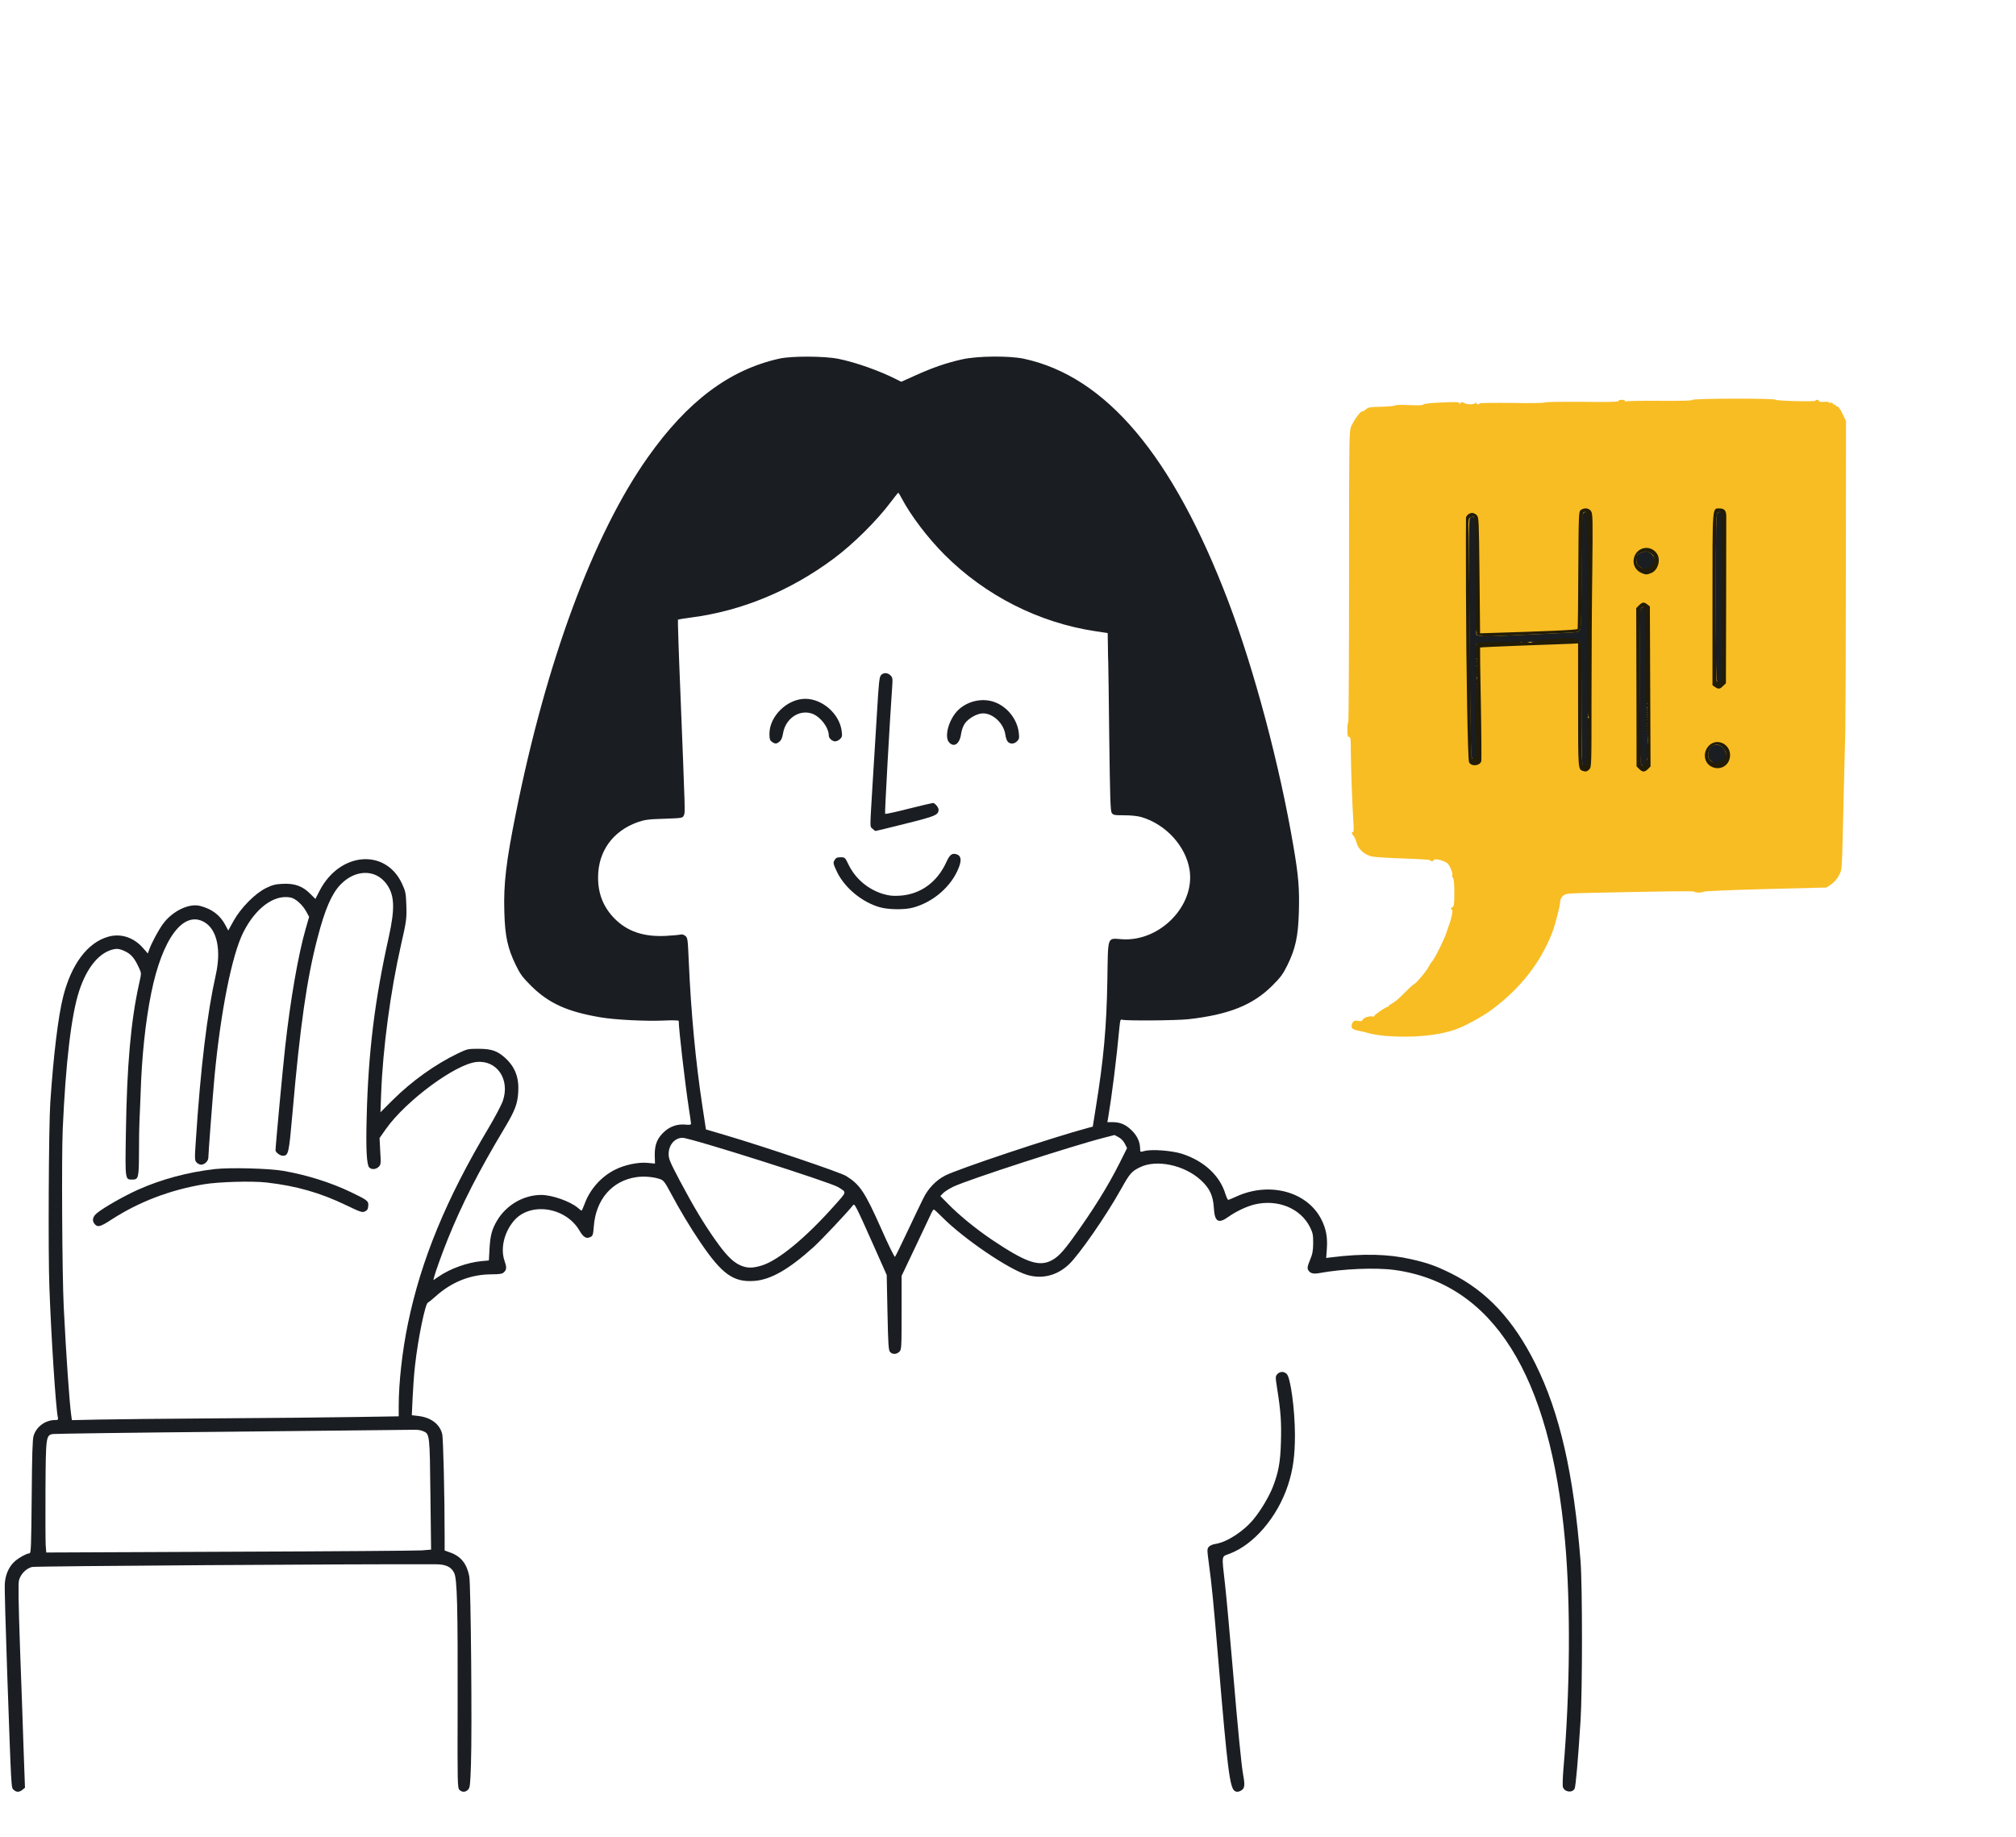 <svg width="236" height="215" viewBox="0 0 236 215" fill="none" xmlns="http://www.w3.org/2000/svg">
<g clip-path="url(#clip0_219_5715)">
<path d="M1.586 209.507C1.311 209.232 1.337 209.861 0.839 195.729C0.656 190.498 0.524 185.844 0.564 185.372C0.629 184.389 0.996 183.51 1.6 182.894C2.032 182.448 3.12 181.832 3.461 181.832C3.632 181.832 3.658 180.941 3.71 175.251C3.75 170.269 3.802 168.513 3.933 168.08C4.261 167.005 5.31 166.232 6.464 166.232C6.805 166.232 6.831 166.192 6.765 165.878C6.529 164.763 5.992 156.491 5.782 150.697C5.625 146.777 5.703 131.766 5.887 129.065C6.267 123.428 6.818 118.945 7.395 116.664C8.352 112.875 10.24 110.358 12.639 109.663C14.107 109.23 15.628 109.715 16.717 110.948L17.307 111.616L17.464 111.171C17.713 110.436 18.552 108.876 19.09 108.142C20.178 106.661 22.105 105.717 23.416 106.045C24.806 106.399 25.776 107.133 26.393 108.313L26.72 108.929L27.35 107.788C28.215 106.254 29.854 104.59 31.139 103.96C31.886 103.593 32.24 103.501 33.105 103.462C34.482 103.397 35.413 103.724 36.291 104.603L36.921 105.232L37.419 104.262C39.766 99.726 45.142 99.28 47.069 103.462C47.475 104.34 47.515 104.55 47.567 105.927C47.62 107.513 47.58 107.828 46.951 110.581C45.718 115.995 44.814 122.72 44.617 128.056L44.538 130.206L45.968 128.777C48.196 126.561 50.95 124.595 53.559 123.336C54.713 122.786 54.765 122.773 56.05 122.773C57.558 122.786 58.213 123.009 59.144 123.848C60.298 124.897 60.783 126.168 60.665 127.872C60.586 129.21 60.285 130.009 59.118 131.963C55.984 137.193 54.083 140.943 52.418 145.059C51.802 146.58 50.95 148.953 50.819 149.49L50.727 149.858L51.33 149.451C52.694 148.507 54.713 147.786 56.378 147.629L57.23 147.55L57.309 146.108C57.4 144.601 57.584 143.919 58.174 142.909C59.249 141.074 61.268 139.894 63.34 139.881C64.612 139.881 66.709 140.615 67.627 141.376C67.837 141.572 68.047 141.716 68.086 141.716C68.112 141.716 68.269 141.375 68.427 140.956C69.043 139.239 70.367 137.744 71.993 136.931C73.121 136.354 74.76 136.014 75.848 136.132L76.674 136.21L76.647 135.201C76.634 133.955 76.962 133.182 77.828 132.422C78.509 131.832 79.322 131.569 80.24 131.648C80.699 131.701 80.895 131.661 80.895 131.556C80.895 131.465 80.778 130.639 80.633 129.708C80.188 126.784 79.453 120.439 79.453 119.508C79.453 119.443 78.706 119.417 77.683 119.469C75.52 119.561 71.967 119.377 70.289 119.089C66.408 118.433 64.244 117.45 62.199 115.431C61.176 114.409 60.914 114.068 60.39 112.993C59.419 111 59.118 109.597 59.039 106.753C58.934 103.501 59.249 100.866 60.39 95.203C63.943 77.439 69.463 62.547 75.822 53.553C80.476 46.959 85.393 43.275 91.253 41.977C92.669 41.663 96.524 41.676 98.137 42.004C100.143 42.41 102.909 43.38 104.902 44.389L105.505 44.691L107.196 43.931C109.229 43.013 110.881 42.449 112.677 42.056C114.473 41.663 118.157 41.636 119.836 41.99C129.459 44.049 137.286 53.33 143.79 70.399C146.818 78.383 149.808 89.579 151.42 99.11C152.01 102.531 152.128 104.078 152.05 106.753C151.971 109.611 151.656 111.053 150.699 113.006C150.175 114.055 149.899 114.435 148.89 115.431C146.622 117.673 143.803 118.787 139.109 119.312C137.68 119.469 131.845 119.508 131.4 119.377C131.164 119.299 131.137 119.377 131.046 120.243C130.692 124.058 130.18 128.108 129.721 130.875L129.63 131.36H130.193C131.15 131.36 131.78 131.635 132.501 132.343C133.156 132.998 133.471 133.706 133.471 134.558C133.471 134.86 133.484 134.873 133.969 134.742C134.808 134.506 137.195 134.69 138.388 135.07C140.944 135.909 142.78 137.6 143.436 139.724C143.567 140.13 143.724 140.471 143.776 140.458C143.842 140.458 144.248 140.287 144.681 140.091C148.575 138.282 153.046 139.475 154.698 142.778C155.236 143.853 155.419 144.836 155.327 146.161L155.249 147.262L155.865 147.183C159.536 146.724 162.512 146.79 165.2 147.406C167.154 147.852 168.071 148.179 169.854 149.058C174.024 151.129 177.157 154.472 179.727 159.624C182.585 165.353 184.224 172.524 185.024 182.75C185.247 185.634 185.247 197.918 185.024 201.431C184.736 205.993 184.46 209.14 184.329 209.389C184.041 209.926 183.11 209.782 182.952 209.166C182.913 208.983 182.939 208.052 183.018 207.108C183.805 197.997 183.87 187.81 183.215 180.456C181.484 160.948 174.758 150.238 163.246 148.665C161.057 148.363 157.124 148.533 154.436 149.032C153.741 149.163 153.348 149.058 153.138 148.665C153.02 148.442 153.059 148.219 153.348 147.511C153.649 146.803 153.715 146.423 153.728 145.518C153.728 144.535 153.675 144.312 153.348 143.643C152.233 141.441 149.585 140.353 146.871 140.995C145.953 141.218 144.72 141.795 143.79 142.451C142.623 143.29 142.19 143.027 142.098 141.402C142.006 139.947 141.613 139.108 140.577 138.151C138.65 136.381 135.398 135.686 133.445 136.643C132.462 137.128 132.265 137.351 131.216 139.226C129.446 142.398 126.299 146.921 125.106 148.035C123.73 149.32 122.012 149.753 120.281 149.254C118.131 148.638 112.795 145.007 110.264 142.451C109.806 141.979 109.373 141.585 109.307 141.585C109.255 141.585 109.058 141.9 108.901 142.28C108.73 142.647 107.904 144.404 107.065 146.161L105.544 149.359V153.672C105.544 157.802 105.531 157.986 105.282 158.235C104.954 158.562 104.469 158.576 104.194 158.261C104.01 158.064 103.971 157.409 103.892 153.646L103.801 149.254L102.463 146.239C100.116 140.969 100.038 140.838 99.854 141.087C99.356 141.756 96.183 145.125 95.278 145.951C92.328 148.612 90.231 149.805 88.29 149.949C85.838 150.12 84.501 149.15 81.957 145.387C80.791 143.67 79.558 141.611 78.483 139.593C77.867 138.426 77.67 138.177 77.316 138.046C76.556 137.77 75.415 137.665 74.51 137.797C71.665 138.203 69.751 140.405 69.515 143.552C69.436 144.548 69.397 144.679 69.109 144.81C68.637 145.046 68.296 144.85 67.824 144.037C66.185 141.258 61.989 140.668 60.114 142.962C59 144.312 58.58 146.174 59.052 147.563C59.328 148.363 59.315 148.612 59.013 148.914C58.803 149.123 58.567 149.163 57.584 149.176C55.093 149.176 52.877 150.054 50.963 151.785C50.569 152.139 50.176 152.453 50.097 152.479C49.783 152.584 48.944 156.648 48.59 159.808C48.472 160.778 48.354 162.495 48.301 163.623L48.209 165.668L48.983 165.76C50.438 165.93 51.474 166.704 51.763 167.857C51.894 168.329 52.051 175.172 52.051 179.931V181.504L52.707 181.74C53.952 182.186 54.647 183.051 54.935 184.52C55.119 185.503 55.276 202.559 55.132 206.531C55.053 208.956 55.014 209.284 54.791 209.507C54.477 209.822 54.083 209.822 53.782 209.52C53.559 209.297 53.546 208.786 53.572 199.911C53.598 188.086 53.52 184.847 53.166 184.126C52.812 183.405 52.182 183.117 50.963 183.117C41.851 183.078 4.143 183.327 3.75 183.432C3.068 183.602 2.426 184.258 2.229 184.965C2.124 185.385 2.15 187.233 2.347 193.015C2.504 197.144 2.688 202.48 2.766 204.892L2.924 209.271L2.622 209.52C2.255 209.822 1.901 209.822 1.586 209.507ZM49.389 181.491L50.465 181.4L50.386 174.963C50.307 167.883 50.307 167.857 49.521 167.529C49.285 167.425 48.865 167.359 48.577 167.372C48.288 167.372 38.73 167.477 27.337 167.595C15.943 167.7 6.424 167.831 6.188 167.87C5.376 168.015 5.362 168.185 5.323 174.478C5.31 177.545 5.323 180.443 5.349 180.901L5.415 181.74L26.865 181.649C38.665 181.609 48.8 181.531 49.389 181.491ZM25.501 166.035C31.558 165.996 38.796 165.93 41.602 165.878L46.675 165.799V164.606C46.675 161.84 47.095 158.13 47.751 154.957C49.285 147.511 52.235 140.353 57.178 132.068C57.951 130.77 58.712 129.328 58.869 128.856C59.721 126.352 58.174 124.071 55.775 124.32C53.323 124.569 47.554 128.829 45.207 132.12L44.434 133.221L44.512 134.768C44.604 136.223 44.591 136.328 44.329 136.59C44.014 136.905 43.503 136.944 43.227 136.669C42.926 136.368 42.821 134.545 42.926 130.743C43.109 123.271 43.857 117.096 45.509 109.702C46.269 106.268 46.19 104.721 45.194 103.41C43.896 101.718 41.549 101.784 39.845 103.567C38.809 104.668 38.048 106.412 37.17 109.794C35.924 114.54 35.125 120.098 34.233 130.363C33.813 135.109 33.774 135.293 33.079 135.293C32.791 135.293 32.253 134.886 32.253 134.663C32.253 134.178 33.119 124.91 33.381 122.576C33.997 116.978 34.915 111.747 35.793 108.693L36.187 107.329L35.833 106.674C35.387 105.887 34.587 105.166 33.997 105.061C32.07 104.694 29.893 106.32 28.477 109.152C27.14 111.813 25.829 118.447 25.108 126.05C24.911 128.226 24.387 135.07 24.387 135.542C24.387 135.909 23.941 136.341 23.561 136.341C23.39 136.341 23.141 136.223 23.01 136.079C22.787 135.83 22.774 135.686 22.931 133.418C23.495 124.844 24.256 118.617 25.252 114.16C25.921 111.197 25.409 108.824 23.941 107.959C21.489 106.517 18.998 109.833 17.7 116.27C17.018 119.64 16.585 123.769 16.454 128.213C16.402 129.551 16.349 130.966 16.323 131.36C16.297 131.753 16.271 133.326 16.271 134.847C16.258 137.915 16.218 138.085 15.471 138.085C14.645 138.085 14.645 138.137 14.737 132.605C14.855 124.726 15.314 119.548 16.271 115.208C16.559 113.937 16.559 113.924 16.31 113.386C15.773 112.18 15.366 111.695 14.606 111.341C14.055 111.092 13.767 111.04 13.399 111.105C11.682 111.42 10.187 113.19 9.27 115.995C8.352 118.774 7.683 124.425 7.342 132.212C7.198 135.502 7.277 149.228 7.46 152.991C7.749 158.72 8.116 164.055 8.339 165.681L8.417 166.245L11.459 166.179C13.124 166.14 19.444 166.074 25.501 166.035ZM89.182 148.14C91.135 147.537 94.334 144.889 97.704 141.1C99.172 139.448 99.133 139.606 98.137 138.976C97.193 138.386 80.83 133.195 79.899 133.195C78.994 133.195 78.273 134.021 78.273 135.096C78.273 135.66 78.431 136.04 79.637 138.321C81.21 141.271 82.325 143.145 83.728 145.138C84.947 146.868 85.747 147.694 86.599 148.088C87.399 148.468 88.08 148.481 89.182 148.14ZM122.93 147.629C123.756 147.249 124.346 146.659 125.591 144.941C127.951 141.677 129.695 138.872 131.072 136.132L131.937 134.401L131.688 133.903C131.531 133.588 131.255 133.287 130.954 133.129L130.469 132.867L129.249 133.182C125.46 134.152 113.398 138.072 111.641 138.898C111.143 139.134 110.579 139.488 110.409 139.671L110.081 140.012L110.933 140.877C112.257 142.241 114.25 143.866 116.099 145.112C119.967 147.708 121.501 148.271 122.93 147.629ZM106.266 144.076C107.039 142.451 107.839 140.759 108.062 140.327C108.626 139.147 109.556 138.177 110.618 137.626C112.061 136.866 123.297 133.116 127.388 132.028L127.925 131.884L128.266 129.747C129.197 124.005 129.538 120.229 129.63 114.802C129.721 109.427 129.564 109.833 131.36 109.951C135.805 110.24 139.922 105.992 139.253 101.81C138.807 99.044 136.474 96.488 133.615 95.649C133.17 95.518 132.409 95.439 131.609 95.439C130.429 95.439 130.311 95.413 130.141 95.15C129.984 94.901 129.944 93.368 129.852 86.328C129.8 81.647 129.748 77.662 129.734 77.479C129.721 77.295 129.695 76.469 129.695 75.63L129.669 74.109L128.2 73.886C121.606 72.89 115.352 69.718 110.592 64.959C108.612 62.979 106.62 60.357 105.544 58.312C105.361 57.958 105.19 57.683 105.151 57.683C105.112 57.696 104.732 58.168 104.299 58.745C102.673 60.921 99.92 63.661 97.612 65.378C92.538 69.154 86.848 71.514 80.909 72.287C80.096 72.392 79.401 72.51 79.362 72.536C79.335 72.576 79.453 76.43 79.65 81.097C80.227 95.57 80.214 95.085 80.056 95.439C79.912 95.767 79.899 95.767 77.749 95.845C75.861 95.898 75.468 95.963 74.628 96.252C71.718 97.3 70.013 99.673 70.013 102.715C70.013 104.616 70.616 106.136 71.862 107.447C73.37 109.021 75.323 109.689 77.932 109.558C78.732 109.519 79.506 109.44 79.663 109.401C79.82 109.348 80.043 109.414 80.227 109.558C80.502 109.781 80.515 109.925 80.633 112.613C80.895 118.525 81.42 124.176 82.22 129.459L82.639 132.212L84.816 132.854C89.405 134.204 98.399 137.246 99.054 137.665C100.68 138.675 101.244 139.527 103.198 143.919C103.997 145.741 104.718 147.183 104.771 147.131C104.823 147.078 105.505 145.702 106.266 144.076Z" fill="#1A1D22"/>
<path d="M11.105 143.316C10.738 142.909 10.83 142.437 11.354 142.005C12.141 141.362 14.527 139.999 16.14 139.278C18.893 138.045 21.974 137.22 25.16 136.853C26.93 136.656 31.506 136.774 33.158 137.062C35.938 137.547 38.73 138.426 41.103 139.566C43.031 140.497 43.162 140.589 43.109 141.166C43.083 141.533 42.991 141.69 42.729 141.808C42.414 141.965 42.218 141.9 40.5 141.074C37.472 139.619 34.666 138.819 31.204 138.426C29.487 138.229 25.58 138.347 23.862 138.635C19.877 139.304 16.245 140.694 13.033 142.778C11.761 143.604 11.446 143.696 11.105 143.316Z" fill="#1A1D22"/>
<path d="M102.988 106.202C100.903 105.612 98.871 103.921 97.979 102.059C97.534 101.102 97.507 101.01 97.691 100.696C97.848 100.421 97.979 100.355 98.399 100.355C98.91 100.355 98.923 100.368 99.33 101.207C100.129 102.859 101.598 104.104 103.355 104.642C104.076 104.852 104.482 104.904 105.335 104.852C107.76 104.694 109.714 103.278 110.789 100.906C111.195 100.014 111.471 99.817 112.047 100.027C112.506 100.211 112.572 100.709 112.244 101.548C111.405 103.737 109.268 105.612 106.855 106.254C105.885 106.517 103.971 106.49 102.988 106.202Z" fill="#1A1D22"/>
<path d="M102.136 97.012C101.821 96.698 101.821 97.209 102.136 91.965C102.28 89.592 102.516 85.764 102.66 83.47C102.87 79.93 102.935 79.248 103.132 79.039C103.42 78.711 103.906 78.724 104.246 79.065C104.496 79.314 104.509 79.445 104.443 80.402C104.155 84.44 103.552 95.203 103.617 95.269C103.67 95.308 104.915 95.046 106.384 94.665C107.865 94.298 109.137 93.997 109.216 93.997C109.438 93.997 109.871 94.508 109.871 94.77C109.871 95.4 109.53 95.544 106.003 96.422C104.128 96.894 102.555 97.274 102.503 97.274C102.437 97.274 102.28 97.156 102.136 97.012Z" fill="#1A1D22"/>
<path d="M111.104 86.904C110.54 86.275 111.012 84.4 112.008 83.286C113.096 82.093 114.958 81.634 116.453 82.198C117.934 82.749 119.075 84.204 119.259 85.751C119.337 86.393 119.311 86.524 119.062 86.773C118.721 87.114 118.249 87.127 117.974 86.826C117.856 86.695 117.725 86.314 117.685 85.974C117.489 84.676 116.256 83.509 115.076 83.509C114.394 83.509 113.385 84.073 112.952 84.689C112.742 84.99 112.572 85.475 112.506 85.921C112.349 87.075 111.68 87.547 111.104 86.904Z" fill="#1A1D22"/>
<path d="M90.362 86.839C90.126 86.668 90.073 86.511 90.073 85.895C90.073 83.837 92.158 81.805 94.269 81.805C96.275 81.805 98.268 83.561 98.53 85.567C98.609 86.144 98.582 86.275 98.347 86.511C98.202 86.655 97.927 86.786 97.77 86.786C97.429 86.786 97.022 86.419 97.022 86.118C97.022 85.187 96.091 83.942 95.121 83.561C93.6 82.985 91.935 84.099 91.66 85.882C91.581 86.354 91.45 86.655 91.253 86.813C90.899 87.101 90.742 87.101 90.362 86.839Z" fill="#1A1D22"/>
<path d="M144.537 209.651C143.96 209.271 143.685 207.029 142.649 194.68C142.059 187.627 141.849 185.45 141.508 182.986C141.298 181.399 141.298 181.308 141.521 181.059C141.639 180.927 141.993 180.77 142.308 180.731C143.632 180.521 145.573 179.276 146.753 177.834C147.592 176.824 148.536 175.238 148.995 174.084C149.663 172.367 149.886 171.174 149.952 168.775C150.017 166.507 149.939 165.261 149.506 162.535C149.296 161.184 149.296 161.119 149.532 160.856C149.834 160.529 150.306 160.516 150.634 160.843C151.079 161.289 151.578 164.96 151.591 167.936C151.591 170.413 151.368 172.065 150.765 173.888C149.532 177.598 146.792 180.81 143.934 181.885C142.964 182.252 143.003 181.898 143.409 185.503C143.567 186.906 143.96 191.219 144.288 195.073C144.917 202.506 145.324 206.675 145.533 207.789C145.743 208.891 145.704 209.323 145.376 209.546C145.061 209.769 144.76 209.808 144.537 209.651Z" fill="#1A1D22"/>
<path d="M184.893 89.907C184.775 89.789 184.736 88.019 184.736 82.762C184.736 75.866 184.736 75.774 184.473 75.774C184.277 75.774 184.211 75.683 184.211 75.447C184.211 75.132 184.172 75.119 183.477 75.119C182.389 75.119 179.753 75.407 179.753 75.538C179.753 75.591 178.35 75.63 176.633 75.604C173.211 75.578 173.067 75.604 173.067 76.312C173.067 76.522 173.132 76.692 173.198 76.692C173.276 76.692 173.329 77.059 173.329 77.544C173.329 78.029 173.276 78.396 173.198 78.396C173.132 78.396 173.067 78.488 173.067 78.593C173.067 78.698 173.132 78.79 173.198 78.79C173.408 78.79 173.368 81.503 173.172 81.582C173.04 81.635 173.04 81.661 173.172 81.661C173.355 81.674 173.394 82.591 173.211 82.591C173.145 82.591 173.119 83.889 173.158 85.738C173.224 88.176 173.198 88.924 173.067 89.081C172.896 89.278 171.952 89.356 171.847 89.186C171.808 89.12 171.742 84.571 171.703 79.052C171.664 73.533 171.585 67.07 171.546 64.67C171.467 60.384 171.467 60.331 171.729 60.187C171.874 60.108 172.201 60.043 172.45 60.043H172.909L173.054 61.065C173.145 61.747 173.172 63.844 173.119 67.515C173.08 71.134 173.093 73.087 173.185 73.323C173.303 73.611 173.408 73.677 173.788 73.677C174.129 73.677 174.247 73.729 174.247 73.887C174.247 74.083 174.404 74.096 175.532 74.031C176.226 73.992 178.403 73.887 180.343 73.808C182.297 73.729 184.014 73.638 184.172 73.598C184.329 73.572 184.526 73.415 184.618 73.27C184.709 73.087 184.762 70.963 184.775 66.427C184.788 62.809 184.854 59.767 184.906 59.689C184.972 59.597 185.273 59.518 185.601 59.518H186.178V71.514C186.178 79.419 186.217 83.509 186.309 83.509C186.388 83.509 186.44 83.719 186.44 83.968C186.44 84.217 186.388 84.427 186.309 84.427C186.23 84.427 186.178 85.371 186.178 86.996C186.178 88.504 186.125 89.658 186.047 89.815C185.889 90.103 185.155 90.169 184.893 89.907Z" fill="#1A1D22"/>
<path d="M191.684 89.723C191.606 89.539 191.553 89.159 191.553 88.871C191.553 88.504 191.501 88.359 191.357 88.359C191.212 88.359 191.16 88.202 191.16 87.77C191.16 87.337 191.212 87.18 191.357 87.18C191.461 87.18 191.553 87.127 191.553 87.049C191.553 86.983 191.461 86.918 191.357 86.918C191.212 86.918 191.16 86.76 191.16 86.262C191.16 85.764 191.212 85.606 191.357 85.606C191.475 85.606 191.553 85.489 191.553 85.279C191.553 85.069 191.475 84.951 191.357 84.951C191.225 84.951 191.16 84.807 191.16 84.492C191.16 84.177 191.225 84.033 191.357 84.033C191.527 84.033 191.553 83.299 191.553 78.239C191.553 75.04 191.593 72.038 191.645 71.553L191.724 70.661H192.353H192.995V76.299C192.995 79.969 193.035 81.936 193.127 81.936C193.205 81.936 193.258 82.696 193.258 83.968C193.258 85.659 193.297 86.026 193.454 86.078C193.73 86.183 193.743 87.573 193.467 87.573C193.336 87.573 193.271 87.835 193.245 88.596C193.179 89.788 193.009 90.064 192.274 90.064C191.894 90.064 191.789 89.998 191.684 89.723Z" fill="#1A1D22"/>
<path d="M199.8 89.395C199.564 89.159 199.525 89.002 199.577 88.202C199.643 87.022 199.879 86.786 201.006 86.786C201.662 86.786 201.819 86.839 202.095 87.14C202.318 87.376 202.449 87.717 202.514 88.176C202.593 88.832 202.58 88.884 202.16 89.264C201.767 89.618 201.623 89.657 200.902 89.671C200.233 89.671 200.023 89.618 199.8 89.395Z" fill="#1A1D22"/>
<path d="M200.561 80.14C200.508 80.1 200.469 75.499 200.469 69.94C200.469 61.327 200.495 59.793 200.652 59.662C200.757 59.571 201.098 59.518 201.4 59.544L201.95 59.584L201.964 69.835C201.977 78.265 201.95 80.114 201.806 80.166C201.544 80.258 200.666 80.245 200.561 80.14Z" fill="#1A1D22"/>
<path d="M191.527 66.716C191.199 66.466 191.16 66.362 191.16 65.641C191.16 65.195 191.212 64.749 191.278 64.657C191.606 64.133 192.825 63.936 193.507 64.303C193.966 64.539 194.044 64.723 194.044 65.588C194.044 66.139 193.979 66.322 193.69 66.624C193.389 66.938 193.245 66.991 192.615 66.991C192.078 66.978 191.776 66.912 191.527 66.716Z" fill="#1A1D22"/>
<path d="M162.184 121.265C161.568 121.213 160.742 121.082 160.349 120.977C159.956 120.859 159.405 120.728 159.116 120.675C158.408 120.557 158.146 120.361 158.225 120.033C158.343 119.548 158.526 119.417 158.985 119.509C159.326 119.574 159.444 119.535 159.51 119.377C159.602 119.141 160.401 118.879 160.69 118.997C160.795 119.037 160.873 119.01 160.873 118.932C160.873 118.801 162.237 117.857 162.447 117.857C162.512 117.857 162.578 117.817 162.578 117.752C162.578 117.699 162.801 117.542 163.076 117.398C163.338 117.254 163.941 116.729 164.413 116.231C164.885 115.746 165.357 115.3 165.475 115.248C165.764 115.143 166.97 113.714 167.258 113.137C167.39 112.888 167.547 112.639 167.599 112.6C167.862 112.403 169.133 109.86 169.382 109.008C169.474 108.719 169.592 108.365 169.658 108.221C169.723 108.077 169.841 107.644 169.933 107.251C170.051 106.7 170.051 106.53 169.92 106.451C169.802 106.373 169.815 106.32 169.999 106.215C170.222 106.097 170.248 105.901 170.248 104.511C170.248 103.462 170.195 102.885 170.09 102.754C169.999 102.649 169.959 102.531 169.999 102.479C170.13 102.361 169.776 101.43 169.5 101.116C169.186 100.775 167.927 100.434 167.848 100.67C167.796 100.84 167.429 100.866 167.429 100.696C167.429 100.644 166.052 100.552 164.387 100.499C162.709 100.447 161.044 100.342 160.69 100.277C159.772 100.106 159.025 99.451 158.802 98.651C158.71 98.31 158.553 97.943 158.448 97.838C158.225 97.615 158.186 97.406 158.382 97.406C158.474 97.406 158.487 96.999 158.435 96.265C158.304 94.325 158.146 89.959 158.133 88.071C158.133 86.524 158.107 86.262 157.923 86.262C157.766 86.262 157.727 86.092 157.727 85.41C157.727 84.938 157.766 84.558 157.832 84.558C157.884 84.558 157.923 76.902 157.923 67.555C157.923 51.351 157.936 50.512 158.159 49.948C158.461 49.227 159.287 48.087 159.47 48.152C159.549 48.178 159.733 48.074 159.903 47.916C160.152 47.68 160.388 47.641 161.739 47.615C162.604 47.588 163.312 47.523 163.338 47.457C163.364 47.392 164.072 47.379 164.964 47.418C166.052 47.47 166.564 47.457 166.629 47.352C166.682 47.261 167.494 47.169 168.779 47.117C170.497 47.038 170.838 47.051 170.838 47.208C170.838 47.352 170.864 47.352 170.969 47.195C171.074 47.038 171.139 47.025 171.362 47.156C171.703 47.379 172.634 47.379 172.713 47.169C172.765 47.038 172.791 47.038 172.791 47.169C172.804 47.339 173.198 47.392 173.198 47.221C173.198 47.169 174.915 47.143 177 47.169C179.137 47.208 180.802 47.182 180.802 47.117C180.802 47.051 182.703 47.025 185.129 47.038C188.197 47.077 189.456 47.051 189.456 46.946C189.456 46.867 189.639 46.802 189.849 46.802C190.072 46.802 190.242 46.867 190.242 46.946C190.242 47.012 190.308 47.038 190.386 46.985C190.465 46.933 192.235 46.907 194.32 46.92C196.903 46.933 198.109 46.907 198.109 46.815C198.109 46.631 207.772 46.618 207.837 46.789C207.89 46.933 212.531 47.051 212.531 46.907C212.531 46.841 212.623 46.802 212.728 46.802C212.833 46.802 212.924 46.867 212.924 46.946C212.924 47.038 213.147 47.077 213.514 47.038C213.842 47.012 214.104 47.051 214.104 47.103C214.104 47.169 214.196 47.182 214.301 47.143C214.419 47.103 214.537 47.156 214.576 47.261C214.629 47.366 214.708 47.418 214.773 47.379C214.839 47.339 214.891 47.379 214.891 47.444C214.891 47.523 214.983 47.588 215.101 47.588C215.219 47.588 215.455 47.929 215.691 48.441L216.097 49.28L216.084 66.257C216.084 75.604 216.045 84.256 216.019 85.502C215.979 86.747 215.888 90.51 215.809 93.866C215.612 102.4 215.652 101.706 215.284 102.453C215.075 102.872 214.747 103.252 214.393 103.502L213.816 103.895L206.657 104.078C202.711 104.183 199.472 104.314 199.446 104.38C199.381 104.511 198.41 104.524 198.345 104.38C198.306 104.288 195.277 104.327 186.007 104.524C183.385 104.59 183.267 104.603 182.952 104.891C182.769 105.062 182.638 105.337 182.638 105.534C182.638 106.019 182.048 108.313 181.694 109.204C180.304 112.744 177.996 115.681 174.666 118.171C173.683 118.919 171.638 120.046 170.51 120.466C168.452 121.226 165.37 121.527 162.184 121.265ZM185.771 89.579C185.942 89.238 186.047 60.58 185.876 60.2C185.706 59.82 185.365 59.872 185.26 60.305C185.208 60.488 185.155 63.517 185.142 67.043C185.129 71.002 185.076 73.546 184.985 73.69C184.919 73.821 184.722 73.965 184.565 73.992C184.408 74.031 182.651 74.123 180.671 74.201C178.691 74.293 176.305 74.398 175.361 74.45C174.43 74.503 173.473 74.503 173.237 74.437L172.818 74.319L172.804 67.804C172.804 63.137 172.752 61.17 172.647 60.869C172.477 60.384 172.424 60.357 172.123 60.606C171.926 60.751 171.913 61.904 172.031 74.726C172.162 87.849 172.175 88.701 172.398 88.924C172.621 89.146 172.647 89.159 172.857 88.95C173.093 88.714 173.093 87.259 172.87 78.108L172.804 75.407L173.88 75.329C174.483 75.289 176.004 75.224 177.262 75.198C178.521 75.158 180.724 75.093 182.14 75.04C184.159 74.962 184.775 74.988 184.932 75.119C185.103 75.263 185.129 76.141 185.129 82.29C185.129 86.865 185.181 89.382 185.26 89.553C185.43 89.867 185.601 89.867 185.771 89.579ZM192.878 87.849C192.891 87.088 192.878 86.406 192.864 86.328C192.838 86.262 192.799 82.919 192.773 78.921C192.746 74.922 192.694 71.514 192.668 71.356C192.55 70.858 192.117 70.976 192.025 71.514C191.973 71.763 191.947 75.853 191.947 80.586C191.96 88.176 191.986 89.251 192.17 89.526L192.379 89.854L192.615 89.553C192.825 89.304 192.864 89.002 192.878 87.849ZM201.701 89.094C202.068 88.714 202.134 88.583 202.055 88.242C201.872 87.337 201.033 86.918 200.377 87.376C200.062 87.599 199.866 88.307 200.01 88.74C200.076 88.976 200.862 89.513 201.151 89.54C201.203 89.54 201.452 89.343 201.701 89.094ZM201.649 69.849C201.649 61.209 201.623 60.03 201.452 59.964C201.347 59.912 201.164 59.951 201.059 60.043C200.888 60.187 200.862 61.485 200.862 69.993C200.862 80.271 200.862 80.376 201.413 79.878C201.636 79.681 201.649 79.17 201.649 69.849ZM193.14 66.598C193.271 66.519 193.481 66.283 193.599 66.06C193.769 65.719 193.769 65.588 193.638 65.273C193.481 64.867 192.917 64.487 192.589 64.552C192.366 64.605 191.684 64.867 191.671 64.919C191.488 65.916 191.527 66.047 192.025 66.388C192.576 66.768 192.76 66.794 193.14 66.598Z" fill="#F8BD23"/>
<path d="M185.26 90.235C184.736 90.051 184.736 89.999 184.736 82.539V75.316L184.054 75.355C183.674 75.368 181.104 75.473 178.337 75.565C175.571 75.67 173.29 75.775 173.263 75.801C173.25 75.814 173.276 78.764 173.355 82.329C173.421 85.895 173.434 88.937 173.408 89.094C173.25 89.684 172.175 89.763 171.965 89.199C171.821 88.832 171.638 78.488 171.611 69.285C171.598 64.605 171.598 60.698 171.611 60.607C171.638 60.344 172.018 60.043 172.333 60.043C172.503 60.043 172.739 60.161 172.883 60.318C173.119 60.58 173.132 60.947 173.198 67.371L173.263 74.136L173.657 74.123C181.196 73.9 184.644 73.743 184.683 73.625C184.709 73.546 184.749 70.426 184.762 66.689C184.801 60.135 184.814 59.886 185.05 59.702C185.47 59.401 186.007 59.466 186.257 59.846C186.453 60.148 186.466 60.777 186.401 66.703C186.348 70.282 186.309 76.954 186.309 81.517C186.309 89.618 186.309 89.802 186.047 90.064C185.785 90.326 185.614 90.366 185.26 90.235ZM185.785 86.629C185.785 84.65 185.824 84.034 185.955 84.021C186.086 84.021 186.086 83.994 185.955 83.942C185.824 83.889 185.785 81.359 185.785 71.894C185.785 61.55 185.758 59.912 185.601 59.912C185.496 59.912 185.365 59.977 185.313 60.056C185.273 60.135 185.208 63.163 185.181 66.794C185.155 71.239 185.103 73.493 184.998 73.664C184.919 73.821 184.722 73.965 184.565 73.992C184.408 74.031 182.651 74.123 180.671 74.201C178.691 74.293 176.305 74.398 175.361 74.451C173.552 74.555 172.726 74.451 172.857 74.136C172.896 74.031 172.87 73.913 172.805 73.874C172.726 73.821 172.687 71.435 172.687 67.738C172.7 62.337 172.647 60.436 172.451 60.436C172.424 60.436 172.267 60.502 172.123 60.58C171.861 60.725 171.861 60.79 171.939 64.225C171.979 66.139 172.057 72.432 172.097 78.2C172.136 83.968 172.228 88.74 172.293 88.806C172.359 88.871 172.49 88.858 172.608 88.753C172.805 88.596 172.818 88.229 172.739 85.423C172.687 82.946 172.7 82.264 172.831 82.172C172.962 82.094 172.962 82.067 172.844 82.067C172.739 82.067 172.673 81.884 172.673 81.608C172.673 81.333 172.739 81.15 172.844 81.15C172.949 81.15 172.936 81.097 172.805 81.019C172.634 80.9 172.634 80.887 172.805 80.874C172.962 80.874 172.962 80.848 172.818 80.796C172.673 80.73 172.673 80.704 172.818 80.612C172.949 80.533 172.962 80.494 172.844 80.494C172.752 80.494 172.673 80.402 172.673 80.297C172.673 80.193 172.752 80.101 172.844 80.088C172.975 80.088 172.975 80.061 172.844 80.009C172.647 79.93 172.621 79.576 172.805 79.576C172.883 79.576 172.936 79.485 172.936 79.38C172.936 79.275 172.883 79.183 172.805 79.183C172.608 79.183 172.634 78.003 172.844 77.99C172.962 77.99 172.962 77.964 172.844 77.912C172.621 77.833 172.621 77.479 172.844 77.466C172.949 77.466 172.949 77.439 172.818 77.387C172.673 77.322 172.673 77.295 172.818 77.204C172.949 77.125 172.962 77.086 172.844 77.086C172.726 77.086 172.673 76.85 172.673 76.325C172.673 75.145 172.7 75.132 175.401 75.132C176.646 75.132 177.708 75.106 177.774 75.053C177.839 75.014 177.944 75.053 177.997 75.132C178.062 75.237 178.115 75.237 178.18 75.119C178.259 74.988 178.39 75.001 178.757 75.132C179.098 75.25 179.268 75.263 179.334 75.171C179.452 75.001 181.943 74.726 183.411 74.726C184.369 74.726 184.565 74.765 184.827 75.014L185.129 75.29V82.329C185.129 87.731 185.168 89.396 185.286 89.514C185.417 89.645 185.483 89.632 185.614 89.448C185.745 89.291 185.785 88.517 185.785 86.629Z" fill="#221C08"/>
<path d="M191.894 90.025L191.58 89.71L191.566 80.455L191.54 71.186L191.868 70.859C192.261 70.465 192.471 70.452 192.851 70.767L193.14 70.99L193.179 80.35L193.218 89.723L192.917 90.025C192.537 90.405 192.274 90.405 191.894 90.025ZM192.524 89.501C192.615 89.409 192.668 89.265 192.628 89.173C192.602 89.094 192.642 89.016 192.72 89.016C192.917 89.016 192.904 88.622 192.707 88.609C192.576 88.609 192.576 88.583 192.707 88.53C192.786 88.504 192.865 88.386 192.865 88.281C192.865 88.177 192.786 88.098 192.707 88.098C192.589 88.098 192.602 88.045 192.733 87.967C192.904 87.849 192.904 87.836 192.733 87.836C192.589 87.836 192.576 87.809 192.707 87.731C192.943 87.573 192.956 85.869 192.72 85.725C192.563 85.633 192.576 85.607 192.733 85.607C192.904 85.607 192.904 85.594 192.733 85.476C192.563 85.358 192.563 85.345 192.733 85.332C192.891 85.332 192.891 85.305 192.746 85.253C192.602 85.187 192.602 85.161 192.746 85.069C192.904 84.978 192.891 84.951 192.733 84.951C192.563 84.951 192.563 84.938 192.733 84.82C192.865 84.742 192.878 84.689 192.773 84.689C192.681 84.689 192.602 84.597 192.602 84.493C192.602 84.388 192.681 84.296 192.773 84.283C192.878 84.283 192.878 84.257 192.746 84.204C192.602 84.139 192.602 84.112 192.746 84.021C192.904 83.929 192.891 83.903 192.733 83.903C192.563 83.903 192.563 83.89 192.733 83.772C192.904 83.654 192.904 83.641 192.733 83.641C192.563 83.641 192.563 83.627 192.733 83.509C192.904 83.391 192.904 83.378 192.733 83.378C192.563 83.378 192.563 83.365 192.733 83.247C192.904 83.129 192.904 83.116 192.733 83.116C192.563 83.116 192.563 83.103 192.733 82.985C192.904 82.867 192.904 82.841 192.733 82.723C192.563 82.605 192.563 82.579 192.733 82.461C192.865 82.382 192.878 82.329 192.773 82.329C192.642 82.329 192.602 81.11 192.602 76.692C192.602 71.239 192.589 71.055 192.353 71.055C192.143 71.055 192.091 71.173 192.038 71.75C191.934 72.877 191.986 89.055 192.104 89.383C192.222 89.71 192.288 89.737 192.524 89.501Z" fill="#221C08"/>
<path d="M200.312 89.723C199.577 89.33 199.355 88.36 199.813 87.6C200.771 86.04 203.013 87.18 202.436 88.937C202.147 89.815 201.151 90.182 200.312 89.723ZM201.701 88.911C202.173 88.491 202.173 88.072 201.688 87.521C201.085 86.839 200.115 87.219 199.984 88.177C199.931 88.622 199.971 88.779 200.194 89.002C200.587 89.396 201.19 89.356 201.701 88.911Z" fill="#221C08"/>
<path d="M200.757 80.415L200.469 80.219V70.164C200.469 58.981 200.43 59.519 201.308 59.519C201.859 59.519 202.082 59.781 202.082 60.41C202.082 60.672 202.082 65.195 202.068 70.439L202.042 79.983L201.714 80.297C201.347 80.678 201.164 80.704 200.757 80.415ZM201.413 79.773C201.557 79.721 201.583 77.951 201.557 69.849C201.544 62.796 201.492 59.964 201.387 59.938C201.308 59.912 201.164 59.964 201.059 60.043C200.888 60.187 200.862 61.551 200.862 69.941C200.862 75.29 200.902 79.708 200.954 79.747C201.059 79.852 201.177 79.865 201.413 79.773Z" fill="#221C08"/>
<path d="M192.143 67.07C191.435 66.755 191.081 66.021 191.291 65.26C191.645 64.041 193.14 63.74 193.913 64.736C194.464 65.431 194.123 66.729 193.323 67.07C192.786 67.293 192.655 67.293 192.143 67.07ZM193.284 66.244C193.638 65.903 193.73 65.523 193.573 65.09C193.468 64.841 192.851 64.5 192.589 64.553C192.366 64.605 191.685 64.867 191.685 64.92C191.671 64.946 191.645 65.195 191.606 65.483C191.527 65.929 191.567 66.034 191.894 66.296C192.393 66.689 192.838 66.676 193.284 66.244Z" fill="#221C08"/>
</g>
<defs>
<clipPath id="clip0_219_5715">
<rect width="236" height="215" fill="white"/>
</clipPath>
</defs>
</svg>
